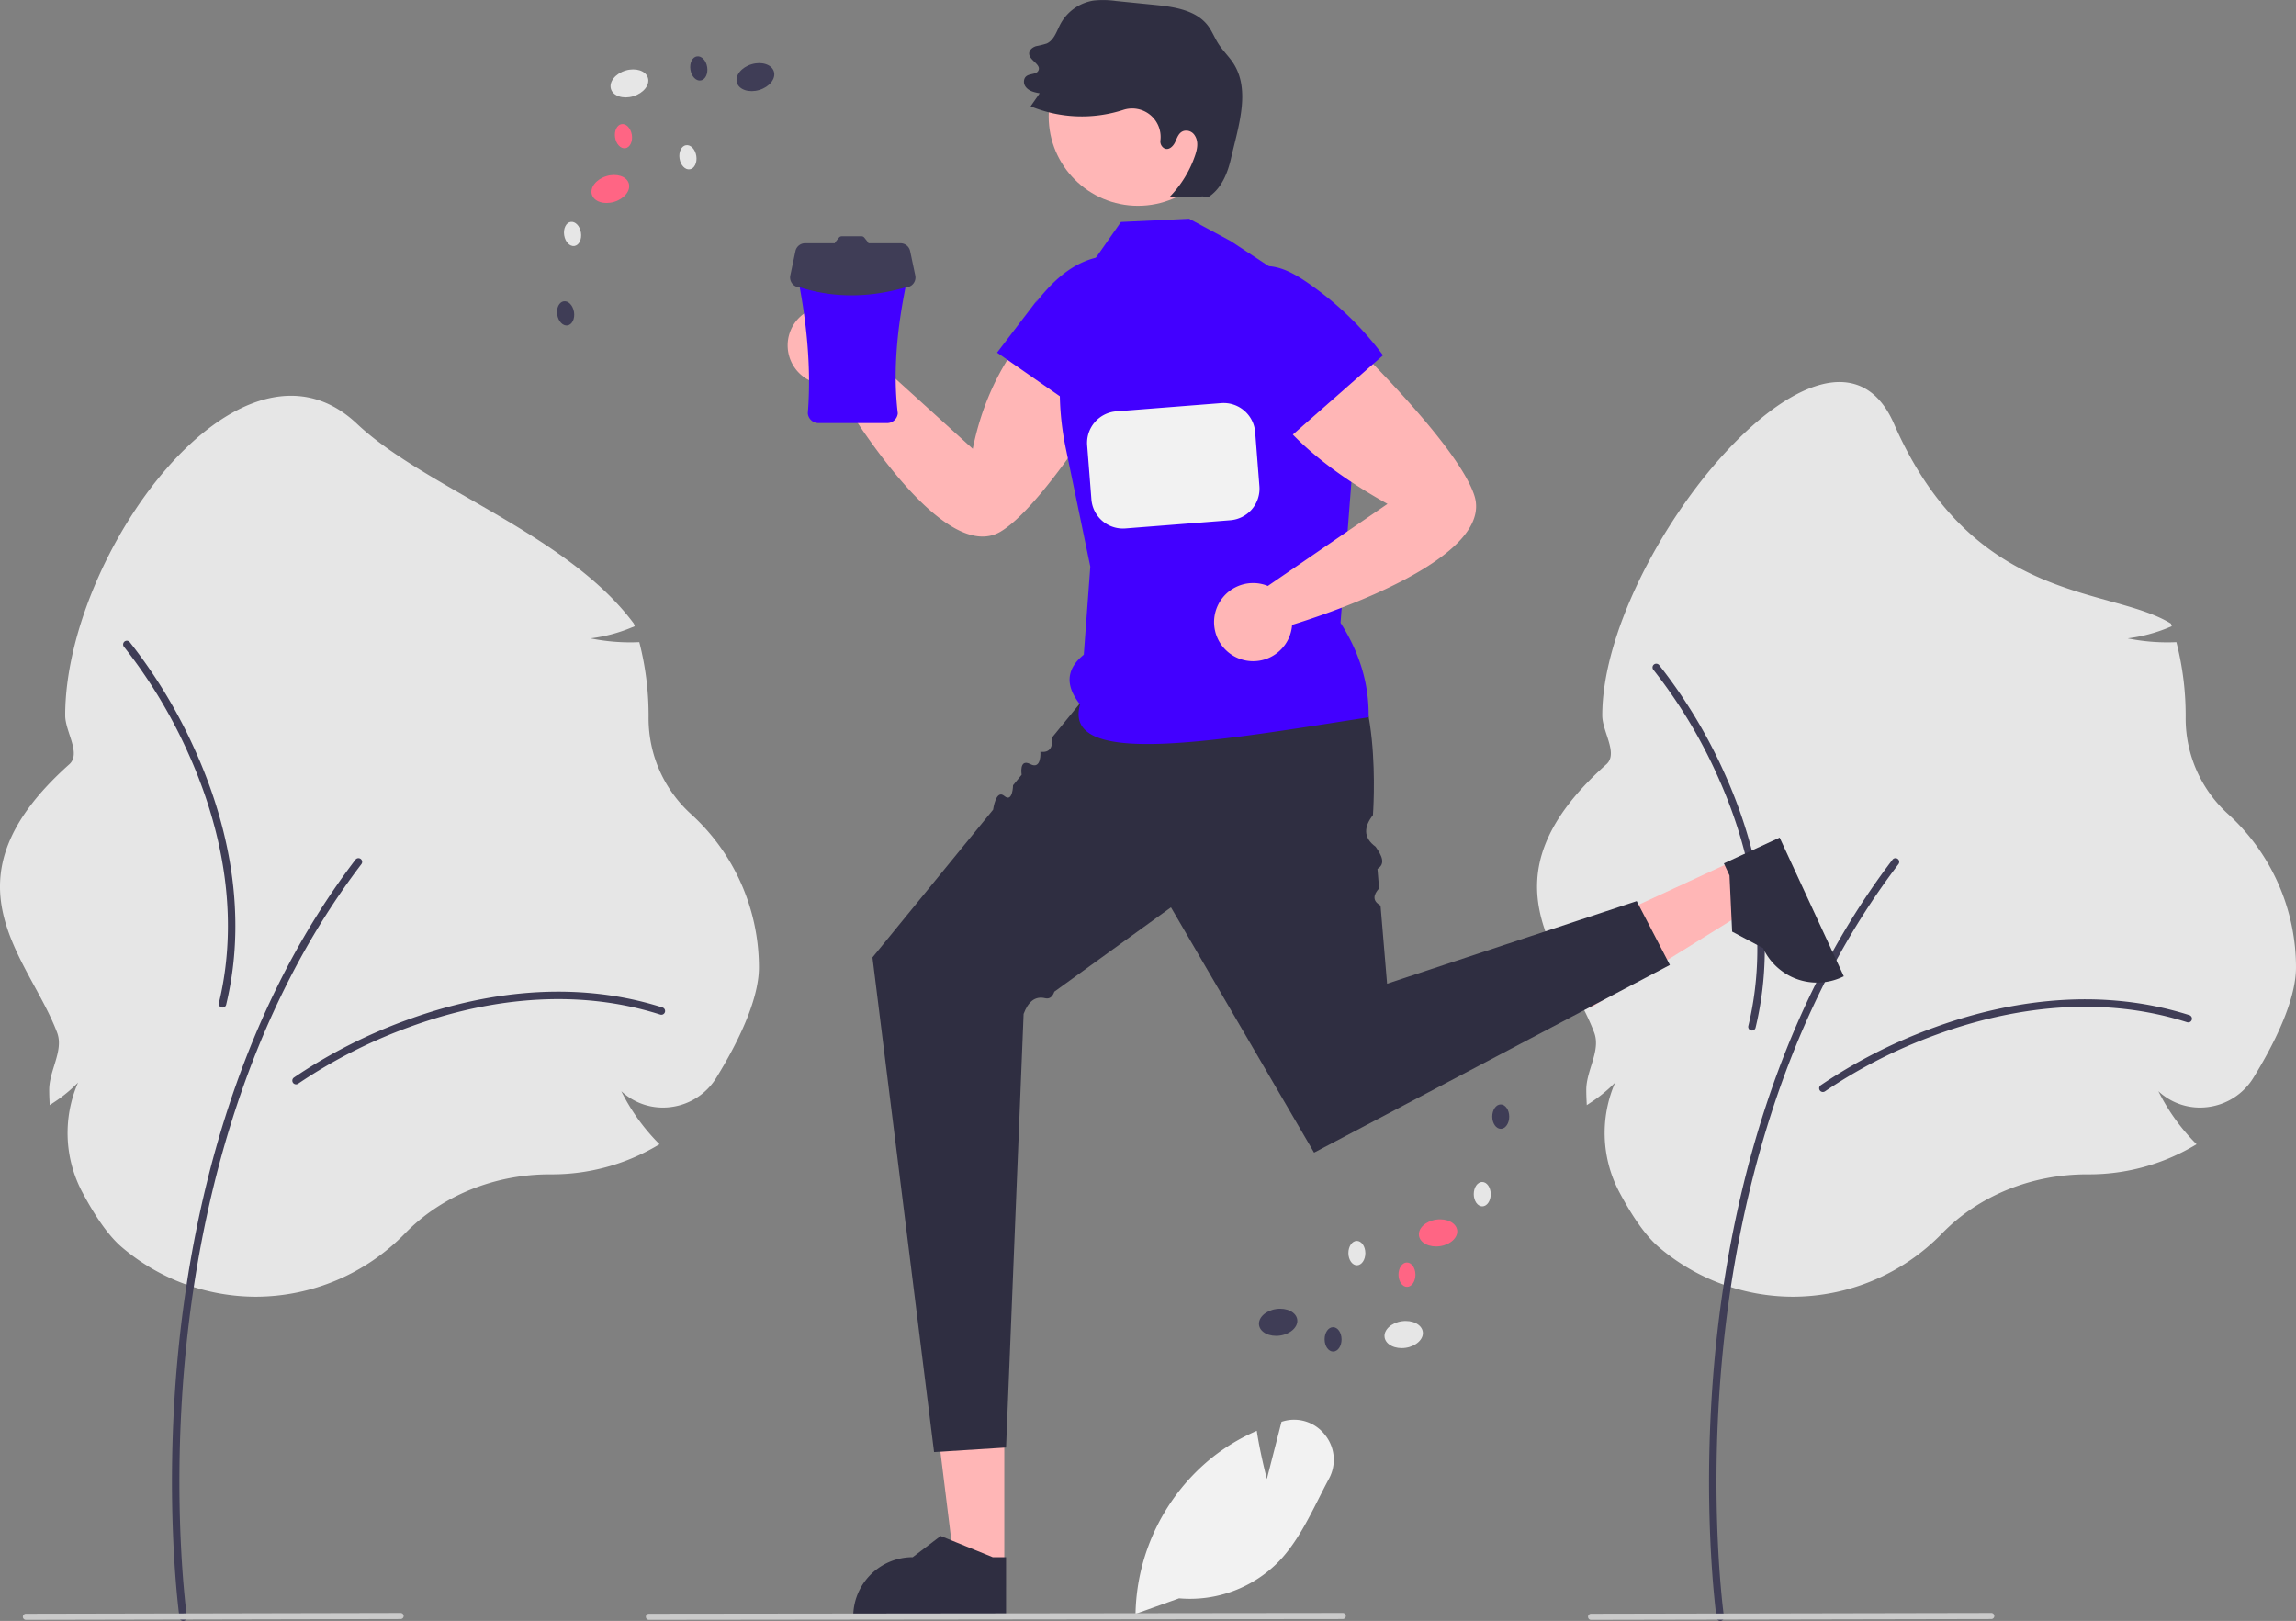 <svg xmlns="http://www.w3.org/2000/svg" data-name="Layer 1" width="899.238" height="634.838"><rect width="100%" height="100%" fill="#808080" stroke="none"/><path d="M100.334 507.86a81.057 81.057 0 0 1-52.68-19.454c-4.898-4.192-10.116-11.48-15.51-21.66a49.536 49.536 0 0 1-1.571-42.765 56.842 56.842 0 0 1-9.387 7.7l-1.716 1.141-.1-2.058a82.05 82.05 0 0 1-.097-3.964c0-7.616 5.76-15.344 3.103-22.383-11.196-29.67-46.708-59.155 4.76-105.072 4.761-4.247-1.6-12.74-1.6-19.167 0-62.981 68.433-157.46 114.244-114.22 26.74 25.238 82.452 43.167 108.464 78.273l.344 1.04-1.015.411a61.223 61.223 0 0 1-16.266 4.327 77.569 77.569 0 0 0 18.138 1.52l.943-.034.23.917a114.743 114.743 0 0 1 3.406 27.766l-.004 1.012a50.592 50.592 0 0 0 16.712 37.723 81.244 81.244 0 0 1 26.506 59.951c0 13.352-9.075 30.879-16.687 43.23a24.445 24.445 0 0 1-17.946 11.495 23.873 23.873 0 0 1-19.267-6.224 78.949 78.949 0 0 0 13.923 19.712l1.039 1.07-1.29.751a80.998 80.998 0 0 1-40.832 11.027l-.84-.002c-21.782 0-42.457 8.438-56.724 23.152a81.673 81.673 0 0 1-58.28 24.785Z" fill="#e6e6e6"/><path d="M71.75 634.838a1.458 1.458 0 0 1-1.442-1.252c-.062-.436-6.129-44.187-.68-102.336 5.031-53.7 21.19-131.05 69.594-194.575a1.458 1.458 0 1 1 2.32 1.767C93.554 401.42 77.526 478.2 72.53 531.522c-5.417 57.81.602 101.22.663 101.653a1.459 1.459 0 0 1-1.445 1.663Z" fill="#3f3d56"/><path d="M115.946 424.673a1.458 1.458 0 0 1-.858-2.637 200.92 200.92 0 0 1 44.356-22.58c24.472-8.959 61.686-17.081 99.996-4.888a1.458 1.458 0 1 1-.884 2.778c-37.525-11.943-74.064-3.955-98.11 4.849a197.62 197.62 0 0 0-43.644 22.2 1.452 1.452 0 0 1-.856.278Z" fill="#3f3d56"/><path d="M702.334 507.86a81.057 81.057 0 0 1-52.68-19.454c-4.898-4.192-10.116-11.48-15.51-21.66a49.536 49.536 0 0 1-1.571-42.765 56.842 56.842 0 0 1-9.387 7.7l-1.716 1.141-.1-2.058a82.05 82.05 0 0 1-.097-3.964c0-7.616 5.76-15.344 3.103-22.383-11.196-29.67-46.708-59.155 4.76-105.072 4.761-4.247-1.6-12.74-1.6-19.167 0-62.981 89.016-171.942 114.244-114.22 31.113 71.184 84.717 63.57 108.464 78.273l.344 1.04-1.015.411a61.223 61.223 0 0 1-16.266 4.327 77.569 77.569 0 0 0 18.138 1.52l.943-.034.23.917a114.743 114.743 0 0 1 3.406 27.766l-.004 1.012a50.592 50.592 0 0 0 16.712 37.723 81.244 81.244 0 0 1 26.506 59.951c0 13.352-9.075 30.879-16.687 43.23a24.445 24.445 0 0 1-17.946 11.495 23.873 23.873 0 0 1-19.267-6.224 78.949 78.949 0 0 0 13.923 19.712l1.039 1.07-1.29.751a80.998 80.998 0 0 1-40.832 11.027l-.84-.002c-21.782 0-42.457 8.438-56.724 23.152a81.673 81.673 0 0 1-58.28 24.785Z" fill="#e6e6e6"/><path d="M673.75 634.838a1.458 1.458 0 0 1-1.442-1.252c-.062-.436-6.129-44.187-.68-102.336 5.031-53.7 21.19-131.05 69.594-194.575a1.458 1.458 0 1 1 2.32 1.767c-47.987 62.977-64.015 139.758-69.011 193.08-5.417 57.81.602 101.22.663 101.653a1.459 1.459 0 0 1-1.445 1.663Z" fill="#3f3d56"/><path d="M713.946 427.673a1.458 1.458 0 0 1-.858-2.637 200.92 200.92 0 0 1 44.356-22.58c24.472-8.959 61.686-17.081 99.996-4.888a1.458 1.458 0 1 1-.884 2.778c-37.525-11.943-74.064-3.955-98.11 4.849a197.62 197.62 0 0 0-43.644 22.2 1.452 1.452 0 0 1-.856.278ZM647.226 261.498a1.458 1.458 0 0 1 2.568-1.046 200.92 200.92 0 0 1 25.716 42.615c10.698 23.763 21.48 60.295 12.077 99.384a1.458 1.458 0 1 1-2.834-.682c9.208-38.288-1.39-74.157-11.902-97.505a197.62 197.62 0 0 0-25.286-41.933 1.452 1.452 0 0 1-.34-.833ZM48.226 252.498a1.458 1.458 0 0 1 2.568-1.046 200.92 200.92 0 0 1 25.716 42.615c10.698 23.763 21.48 60.295 12.077 99.384a1.458 1.458 0 1 1-2.834-.682c9.208-38.288-1.39-74.157-11.902-97.505a197.62 197.62 0 0 0-25.286-41.933 1.452 1.452 0 0 1-.34-.833Z" fill="#3f3d56"/><path d="M450.6 105.127a15.666 15.666 0 0 0-25.187 3.852c-23.719 16.508-38.756 38.627-44.43 66.798L338.906 137.6a15.297 15.297 0 1 0-12.64 12.76c7.724 13.112 43.554 71.096 65.669 57.82 18.588-11.158 51.598-66.445 61.296-84.78a15.668 15.668 0 0 0-2.63-18.272Z" fill="#ffb6b6"/><path d="M451.945 130.446c2.113-5.727 3.807-12.04 1.974-17.863-2.015-6.404-8.206-10.99-14.826-12.105s-13.5.881-19.193 4.44c-5.692 3.56-10.321 8.588-14.434 13.895l1.102-1.753-16.063 21.043 40.769 28.324a124.358 124.358 0 0 0 20.671-35.98Z" fill="#4200ff"/><path fill="#ffb6b6" d="m393.337 613.616-19.464-.001-9.26-75.08 28.728.001-.004 75.08z"/><path d="m394.023 633.922-59.857-.003v-.757a23.3 23.3 0 0 1 23.298-23.297h.001l10.934-8.295 20.4 8.296h5.225Z" fill="#2f2e41"/><path fill="#ffb6b6" d="m678.864 337.19 8.17 17.666-64.254 39.926-12.06-26.075 68.144-31.517z"/><path d="m697.005 328.042 25.128 54.327-.687.318a23.3 23.3 0 0 1-30.926-11.364v-.001l-12.12-6.441-1.035-21.998-2.193-4.742Z" fill="#2f2e41"/><ellipse cx="408.73" cy="165.097" rx="7.557" ry="5.257" transform="rotate(-16.708 -123.282 651.19)" fill="#e6e6e6"/><ellipse cx="458.074" cy="162.636" rx="7.557" ry="5.257" transform="rotate(-16.708 -73.938 648.729)" fill="#3f3d56"/><ellipse cx="401.247" cy="206.449" rx="7.557" ry="5.257" transform="rotate(-16.708 -130.766 692.544)" fill="#ff6584"/><ellipse cx="386.456" cy="224.051" rx="3.322" ry="4.776" transform="rotate(-8.863 -549.05 1204.376)" fill="#e6e6e6"/><ellipse cx="383.741" cy="255.156" rx="3.322" ry="4.776" transform="rotate(-8.863 -551.766 1235.481)" fill="#3f3d56"/><ellipse cx="431.642" cy="194.022" rx="3.322" ry="4.776" transform="rotate(-8.863 -503.86 1174.335)" fill="#e6e6e6"/><ellipse cx="406.398" cy="185.77" rx="3.322" ry="4.776" transform="rotate(-8.863 -529.11 1166.095)" fill="#ff6584"/><ellipse cx="435.903" cy="159.23" rx="3.322" ry="4.776" transform="rotate(-8.863 -499.604 1139.555)" fill="#3f3d56"/><ellipse cx="711.963" cy="655.093" rx="7.557" ry="5.257" transform="rotate(-8.278 -284.106 1709.598)" fill="#e6e6e6"/><ellipse cx="662.791" cy="650.295" rx="7.557" ry="5.257" transform="rotate(-8.278 -333.277 1704.8)" fill="#3f3d56"/><ellipse cx="725.427" cy="615.285" rx="7.557" ry="5.257" transform="rotate(-8.278 -270.641 1669.79)" fill="#ff6584"/><ellipse cx="742.638" cy="600.042" rx="3.322" ry="4.776" transform="rotate(-.433 -16851.415 21985.011)" fill="#e6e6e6"/><ellipse cx="749.884" cy="569.67" rx="3.322" ry="4.776" transform="rotate(-.433 -16844.17 21954.64)" fill="#3f3d56"/><ellipse cx="693.539" cy="623.122" rx="3.322" ry="4.776" transform="rotate(-.433 -16900.513 22008.092)" fill="#e6e6e6"/><ellipse cx="717.3" cy="634.986" rx="3.322" ry="4.776" transform="rotate(-.444 -16884.365 22021.34)" fill="#ff6584"/><ellipse cx="684.223" cy="656.914" rx="3.322" ry="4.776" transform="rotate(-.433 -16909.83 22041.883)" fill="#3f3d56"/><path d="m423.95 274.256-11.83 14.487c.269 3.923-.968 6.165-4.642 5.684 0 0 .549 7.184-3.953 4.84s-3.397 4.162-3.397 4.162l-3.364 4.119s-.105 7.006-3.423 4.191-4.381 5.366-4.381 5.366l-4.222 5.17L341.7 374.98l24.126 193.714 28.198-1.77 6.873-169.825c1.753-4.683 4.414-7.136 8.483-6.133 1.822.399 2.887-.697 3.558-2.574l3.242-2.344 42.433-30.684 56.05 96.058 139.36-73.498-13-25-97.767 32.346-2.564-30.586c-3.34-1.946-2.779-4.27-.566-6.756l-.64-7.632c3.315-2.034 1.672-5.259-.726-8.664-5.007-3.697-4.516-7.909-1.04-12.4 0 0 4.392-57.451-16.898-65.379s-96.872 20.402-96.872 20.402Z" fill="#2f2e41"/><path d="m465.743 85.674-26.72 1.251-14 20a111.047 111.047 0 0 0-7.64 68.495l9.64 46.505-2.554 34.486c-6.844 5.522-7.413 12.013-1.445 19.514-7.347 25.35 55.172 13.941 113 5 .2-12.078-2.93-24.376-11-37l7.78-100.757-28.78-34.243-22.028-14.507Z" fill="#4200ff"/><path d="M490.748 113.31a15.666 15.666 0 0 0-2.067 25.395c3.225 20.916 23.249 41.065 54.737 58.65l-46.86 32.129a15.297 15.297 0 1 0 9.496 15.244c14.541-4.489 79.231-25.965 71.42-50.547-6.567-20.662-52.74-65.544-68.341-79.213a15.668 15.668 0 0 0-18.385-1.659Z" fill="#ffb6b6"/><path d="M439.787 207.005a12.392 12.392 0 0 1-12.332-11.422l-1.66-21.155a12.39 12.39 0 0 1 11.384-13.321l41.094-3.223a12.39 12.39 0 0 1 13.32 11.384l1.66 21.155a12.39 12.39 0 0 1-11.384 13.32l-41.094 3.223q-.496.04-.988.039Z" fill="#f2f2f2"/><circle cx="445.701" cy="45.618" r="34.984" fill="#ffb6b6"/><path d="M482.05 23.354c-1.658-2.152-3.555-4.129-4.999-6.43-1.39-2.216-2.339-4.703-3.905-6.797-4.634-6.195-13.25-7.461-20.947-8.233L436.95.366a35.253 35.253 0 0 0-8.62-.155 17.892 17.892 0 0 0-13.002 9.187c-1.489 2.818-2.484 6.33-5.387 7.644a34.81 34.81 0 0 1-4.173 1.037c-1.372.426-2.75 1.522-2.7 2.957.095 2.658 4.785 4.18 3.64 6.58-1.01 2.12-5.056.616-5.63 3.817a3.364 3.364 0 0 0 .673 2.635c1.304 1.672 3.446 2.106 5.453 2.475l-3.565 5.098a52.765 52.765 0 0 0 36.265 1.408 11.155 11.155 0 0 1 14.599 11.788l-.016.145a3.127 3.127 0 0 0 1.255 2.954c1.809 1.23 3.646-.495 4.466-2.202.835-1.736 1.388-3.842 3.407-4.45a3.924 3.924 0 0 1 4.345 1.82c1.57 2.464.926 5.405.022 8.012a43.261 43.261 0 0 1-9.937 16.053c7.601-.503 5.377.259 12.978-.244l2.12.33c5.085-3.173 7.606-9.21 8.947-15.053 3.042-13.254 8.258-28.076-.04-38.848Z" fill="#2f2e41"/><path d="M511.712 110.446c-5.052-3.428-10.773-6.588-16.866-6.208-6.7.417-12.64 5.325-15.312 11.484s-2.389 13.317-.301 19.697 5.856 12.082 10.02 17.35l-1.438-1.491 16.568 20.647 37.289-32.769a124.358 124.358 0 0 0-29.96-28.71Z" fill="#4200ff"/><path d="m444.731 632.082.015-.697a80.529 80.529 0 0 1 30.112-60.643 78.132 78.132 0 0 1 16.787-10.115l.572-.255.097.618c1.162 7.38 3.001 14.913 3.858 18.256l5.744-22.414.638-.184a15.272 15.272 0 0 1 16.303 5.208 15.534 15.534 0 0 1 1.612 17.332c-1.339 2.495-2.655 5.098-3.928 7.615-4.374 8.649-8.897 17.593-15.487 24.541a48.675 48.675 0 0 1-39.26 14.645Z" fill="#f2f2f2"/><path d="m525.899 634.105-271.75.307a1.19 1.19 0 1 1 0-2.382l271.75-.307a1.19 1.19 0 1 1 0 2.382ZM779.899 634.105l-156.75.307a1.19 1.19 0 1 1 0-2.382l156.75-.307a1.19 1.19 0 1 1 0 2.382ZM156.899 634.105l-146.75.307a1.19 1.19 0 1 1 0-2.382l146.75-.307a1.19 1.19 0 1 1 0 2.382Z" fill="#cacaca"/><path d="M315.848 100.268a4.172 4.172 0 0 0-4.159 4.514c4.262 20.084 6.136 39.235 4.693 57.091a4.196 4.196 0 0 0 4.158 3.831h26.92a4.196 4.196 0 0 0 4.158-3.83c-2.175-18.012.125-37.242 4.692-57.092a4.172 4.172 0 0 0-4.158-4.514Z" fill="#4200ff"/><path d="m358.466 107.878-2.008-9.54a3.864 3.864 0 0 0-3.781-3.068h-12.538a1.384 1.384 0 0 0-.236-.46l-1.393-1.74a1.401 1.401 0 0 0-1.094-.527h-7.741a1.401 1.401 0 0 0-1.094.526l-1.394 1.742a1.384 1.384 0 0 0-.235.459h-11.629a3.864 3.864 0 0 0-3.78 3.068l-2.01 9.54a3.864 3.864 0 0 0 3.782 4.66q19.7 6.242 41.37 0a3.864 3.864 0 0 0 3.78-4.66Z" fill="#3f3d56"/></svg>